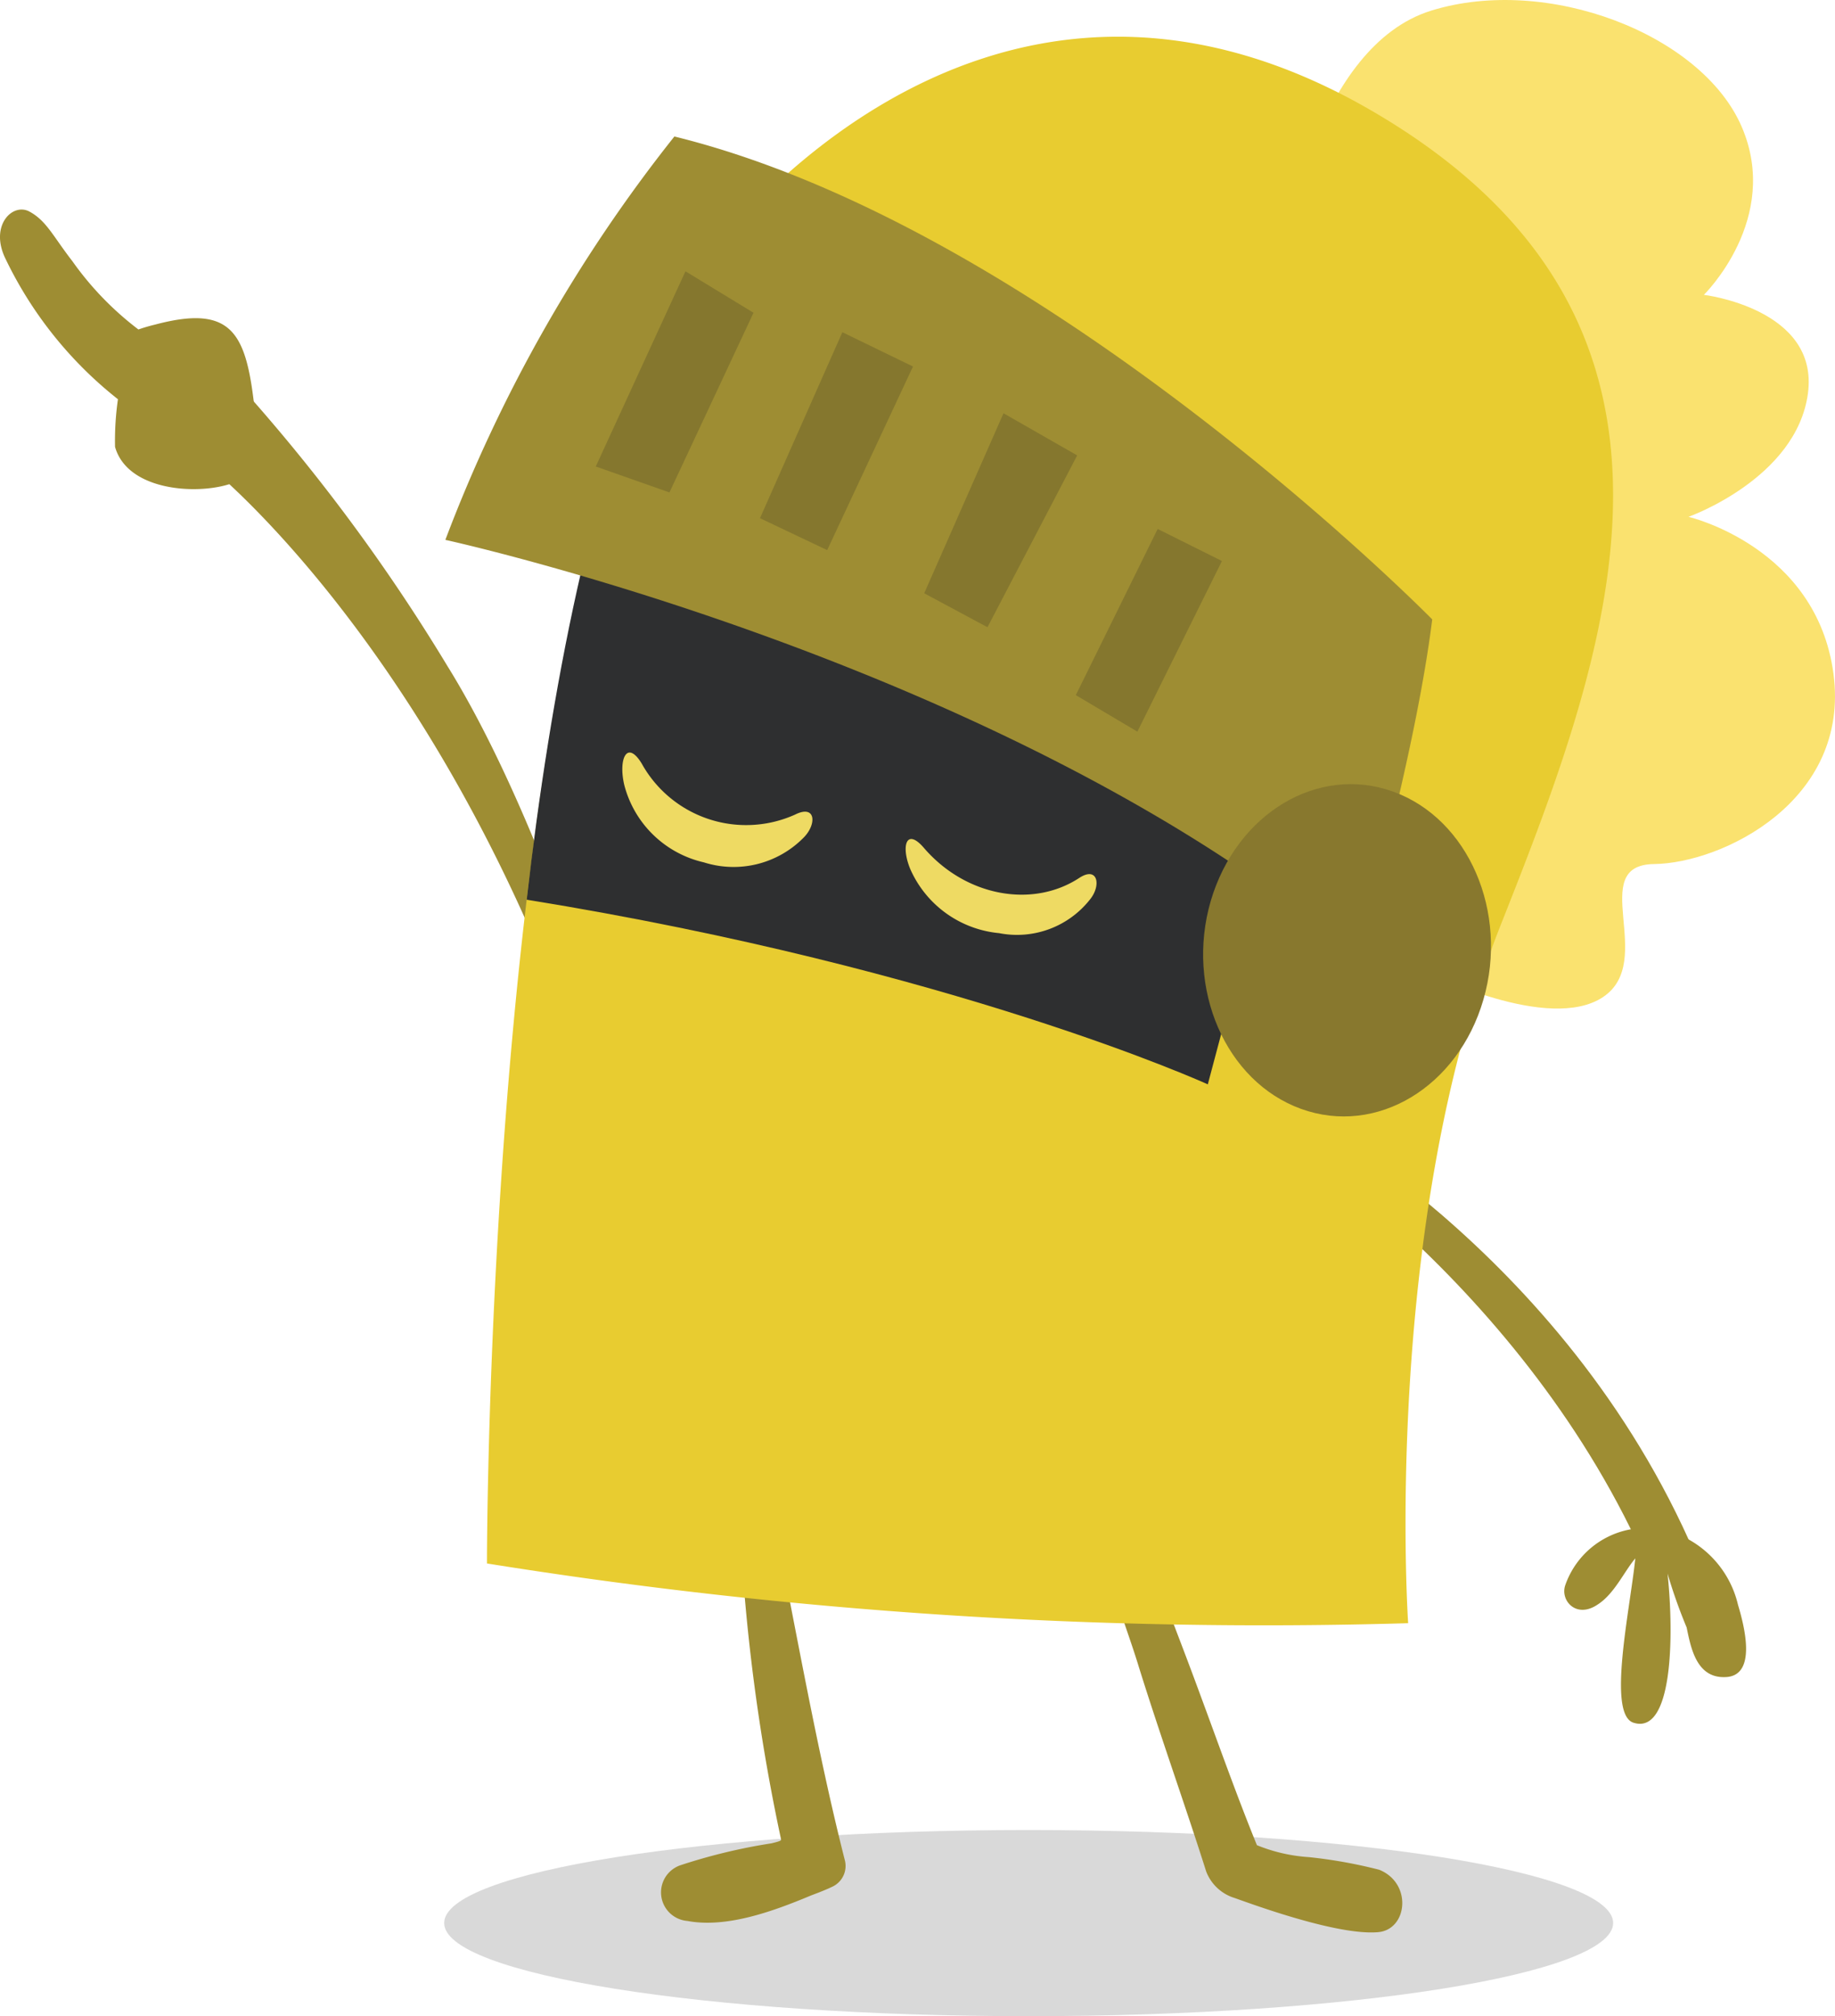 <svg xmlns="http://www.w3.org/2000/svg" width="295.113" height="324.059" viewBox="0 0 295.113 324.059">
  <g id="Persojanes-46" transform="translate(0 0)" style="isolation: isolate">
    <g id="Capa_1" data-name="Capa 1" transform="translate(0 0)">
      <path id="Trazado_23302" data-name="Trazado 23302" d="M214.052,122.2c0,8.228-42.1,14.974-94.015,14.974S26.05,130.452,26.05,122.2s42.071-14.947,93.987-14.947S214.052,113.942,214.052,122.2Z" transform="translate(45.383 186.888)" opacity="0.15" style="mix-blend-mode: multiply;isolation: isolate"/>
      <path id="Trazado_23303" data-name="Trazado 23303" d="M68.315,145.392c-4.58-18.019-8.008-38.039-11.464-54.851-.439-2.167-5.485-3.812-5.485-.713a314.32,314.32,0,0,0,6.719,52.328c0,.219-.905.411-1.536.576a91.443,91.443,0,0,0-14.7,3.538A4.608,4.608,0,0,0,43,155.21c6.28,1.179,13.713-1.508,19.938-4.114,1.1-.411,2.386-.905,3.456-1.426A3.675,3.675,0,0,0,68.315,145.392Z" transform="translate(67.541 153.546)" fill="#9e8d33"/>
      <path id="Trazado_23304" data-name="Trazado 23304" d="M109.149,145.929a77.836,77.836,0,0,0-11.3-2.029,26.685,26.685,0,0,1-8.365-1.92c-3.209-7.871-6.253-16.455-8.968-23.778-3.757-10.257-7.048-18.293-10.367-27.727-.686-2-5.485-2.523-5.485-.329-.192,7.131,3.428,15.386,5.7,22.763,3.4,10.97,7.6,22.681,10.97,33.322a7.131,7.131,0,0,0,4.607,4.251c3.1,1.1,16.455,6.006,22.955,5.485C113.7,155.638,114.552,148.1,109.149,145.929Z" transform="translate(112.659 154.599)" fill="#9e8d33"/>
      <path id="Trazado_23305" data-name="Trazado 23305" d="M71.768,114.924S62.69,87.334,50.733,68.081A297.567,297.567,0,0,0,16.78,22.39L12.2,35.8s32.636,25.725,55.948,84.553Z" transform="translate(21.249 39.015)" fill="#9e8d33"/>
      <path id="Trazado_23306" data-name="Trazado 23306" d="M75.4,39.19S80.172,7.459,98.821,1.7s43.442,3.785,49.887,18.622-6.061,27.069-6.061,27.069,18.594,2.221,16.73,15.879-19.2,19.8-19.2,19.8,20.6,4.8,23.312,25.231-17.881,30.442-28.852,30.579.494,15.605-8.228,21.392-28.139-3.949-28.139-3.949,10.97-12.4,5.019-21.8S130.47,113.02,110.806,91,117.772,62.283,75.4,39.19Z" transform="translate(131.378 0)" fill="#fae26f"/>
      <path id="Trazado_23307" data-name="Trazado 23307" d="M117.476,113.526c5.485,0,3.1-8.584,2.194-11.628A16.263,16.263,0,0,0,109.3,90.3a13.713,13.713,0,0,0-17.388,8.392c-.905,2.468,1.7,5.485,5.129,3.209,2.743-1.728,4.278-5.293,6.116-7.46-.85,8.228-4.553,25.04-.3,26.411,6.226,2,6.582-13.548,5.485-23.97a83.921,83.921,0,0,0,3.072,8.666C112.073,108.726,112.951,113.608,117.476,113.526Z" transform="translate(159.841 156.039)" fill="#9e8d33"/>
      <path id="Trazado_23308" data-name="Trazado 23308" d="M145.859,137.768l-7.542,2.029C118.68,94.354,76.994,67.751,72.77,66.352l5.787-2C80.312,65.612,124.6,88.293,145.859,137.768Z" transform="translate(126.795 112.132)" fill="#9e8d33"/>
      <path id="Trazado_23309" data-name="Trazado 23309" d="M28.56,247.55S28.4,88.482,62.4,39.911c0,0,44.237-64.258,109.7-25.122,56.551,33.788,37.134,85.677,19.472,130.189-19.2,48.488-14.865,112.17-14.865,112.17a790.26,790.26,0,0,1-148.153-9.6Z" transform="translate(49.757 3.749)" fill="#e8cc30"/>
      <path id="Trazado_23310" data-name="Trazado 23310" d="M140.428,139.909l15.8-59.4L52.309,19.73c-10.641,20.35-17.662,57.594-21.419,90.5C99.756,121.369,140.428,139.909,140.428,139.909Z" transform="translate(53.817 34.38)" fill="#2e2f30"/>
      <path id="Trazado_23311" data-name="Trazado 23311" d="M26.12,72.834s91.217,19.911,146.672,67.055c0,0,9.27-32.006,12.04-54.275,0,0-61.872-62.859-121.879-77.614A241.344,241.344,0,0,0,26.12,72.834Z" transform="translate(45.505 13.939)" fill="#9e8d33"/>
      <path id="Trazado_23312" data-name="Trazado 23312" d="M49.366,15.9l10.943,6.664L46.788,51.444,34.94,47.275Z" transform="translate(60.875 27.706)" fill="#85772e"/>
      <path id="Trazado_23313" data-name="Trazado 23313" d="M57.817,19.47,44.57,49.364l10.806,5.129,13.8-29.51Z" transform="translate(77.655 33.927)" fill="#85772e"/>
      <path id="Trazado_23314" data-name="Trazado 23314" d="M66.953,24.22,54.2,53.154l10.175,5.458L78.8,30.994Z" transform="translate(94.436 42.204)" fill="#85772e"/>
      <path id="Trazado_23315" data-name="Trazado 23315" d="M76.254,31,63.09,57.712l9.9,5.869,13.6-27.426Z" transform="translate(109.928 54.018)" fill="#85772e"/>
      <path id="Trazado_23316" data-name="Trazado 23316" d="M71.776,64.752c-4.086,14.069,2.413,29.016,14.536,33.4S111.543,94.673,115.63,80.6s-2.386-29.044-14.481-33.432S75.917,50.655,71.776,64.752Z" transform="translate(122.935 80.081)" fill="#88782e"/>
      <path id="Trazado_23317" data-name="Trazado 23317" d="M56.04,50.591C62.814,58.462,73.565,60.3,81,55.446c2.989-1.975,3.593,1.124,1.81,3.373A14.947,14.947,0,0,1,68.135,64.3,17.388,17.388,0,0,1,53.873,54.047C52.338,50.4,53.16,47.245,56.04,50.591Z" transform="translate(92.541 85.685)" fill="#eeda63"/>
      <path id="Trazado_23318" data-name="Trazado 23318" d="M39.6,45.846a19.2,19.2,0,0,0,24.683,8.228c3.4-1.7,3.51,1.646,1.289,3.785a15.8,15.8,0,0,1-15.962,3.894A17.168,17.168,0,0,1,36.806,49.3C35.846,45.188,37.218,41.979,39.6,45.846Z" transform="translate(63.588 76.855)" fill="#eeda63"/>
      <path id="Trazado_23319" data-name="Trazado 23319" d="M4.738,12.605c2.743,1.481,3.785,3.949,6.911,7.981a50.024,50.024,0,0,0,10.614,10.97,28.136,28.136,0,0,1,2.743-.8c14.59-3.867,15.057,3.4,16.62,20.542a3.894,3.894,0,0,1-2.743,4.224c-4.2,2.743-18.128,2.88-20.377-5.1a47.008,47.008,0,0,1,.466-7.652A64.039,64.039,0,0,1,.789,19.983C-1.625,14.772,2.05,11.152,4.738,12.605Z" transform="translate(-0.004 21.401)" fill="#9e8d33"/>
    </g>
  </g>
</svg>
